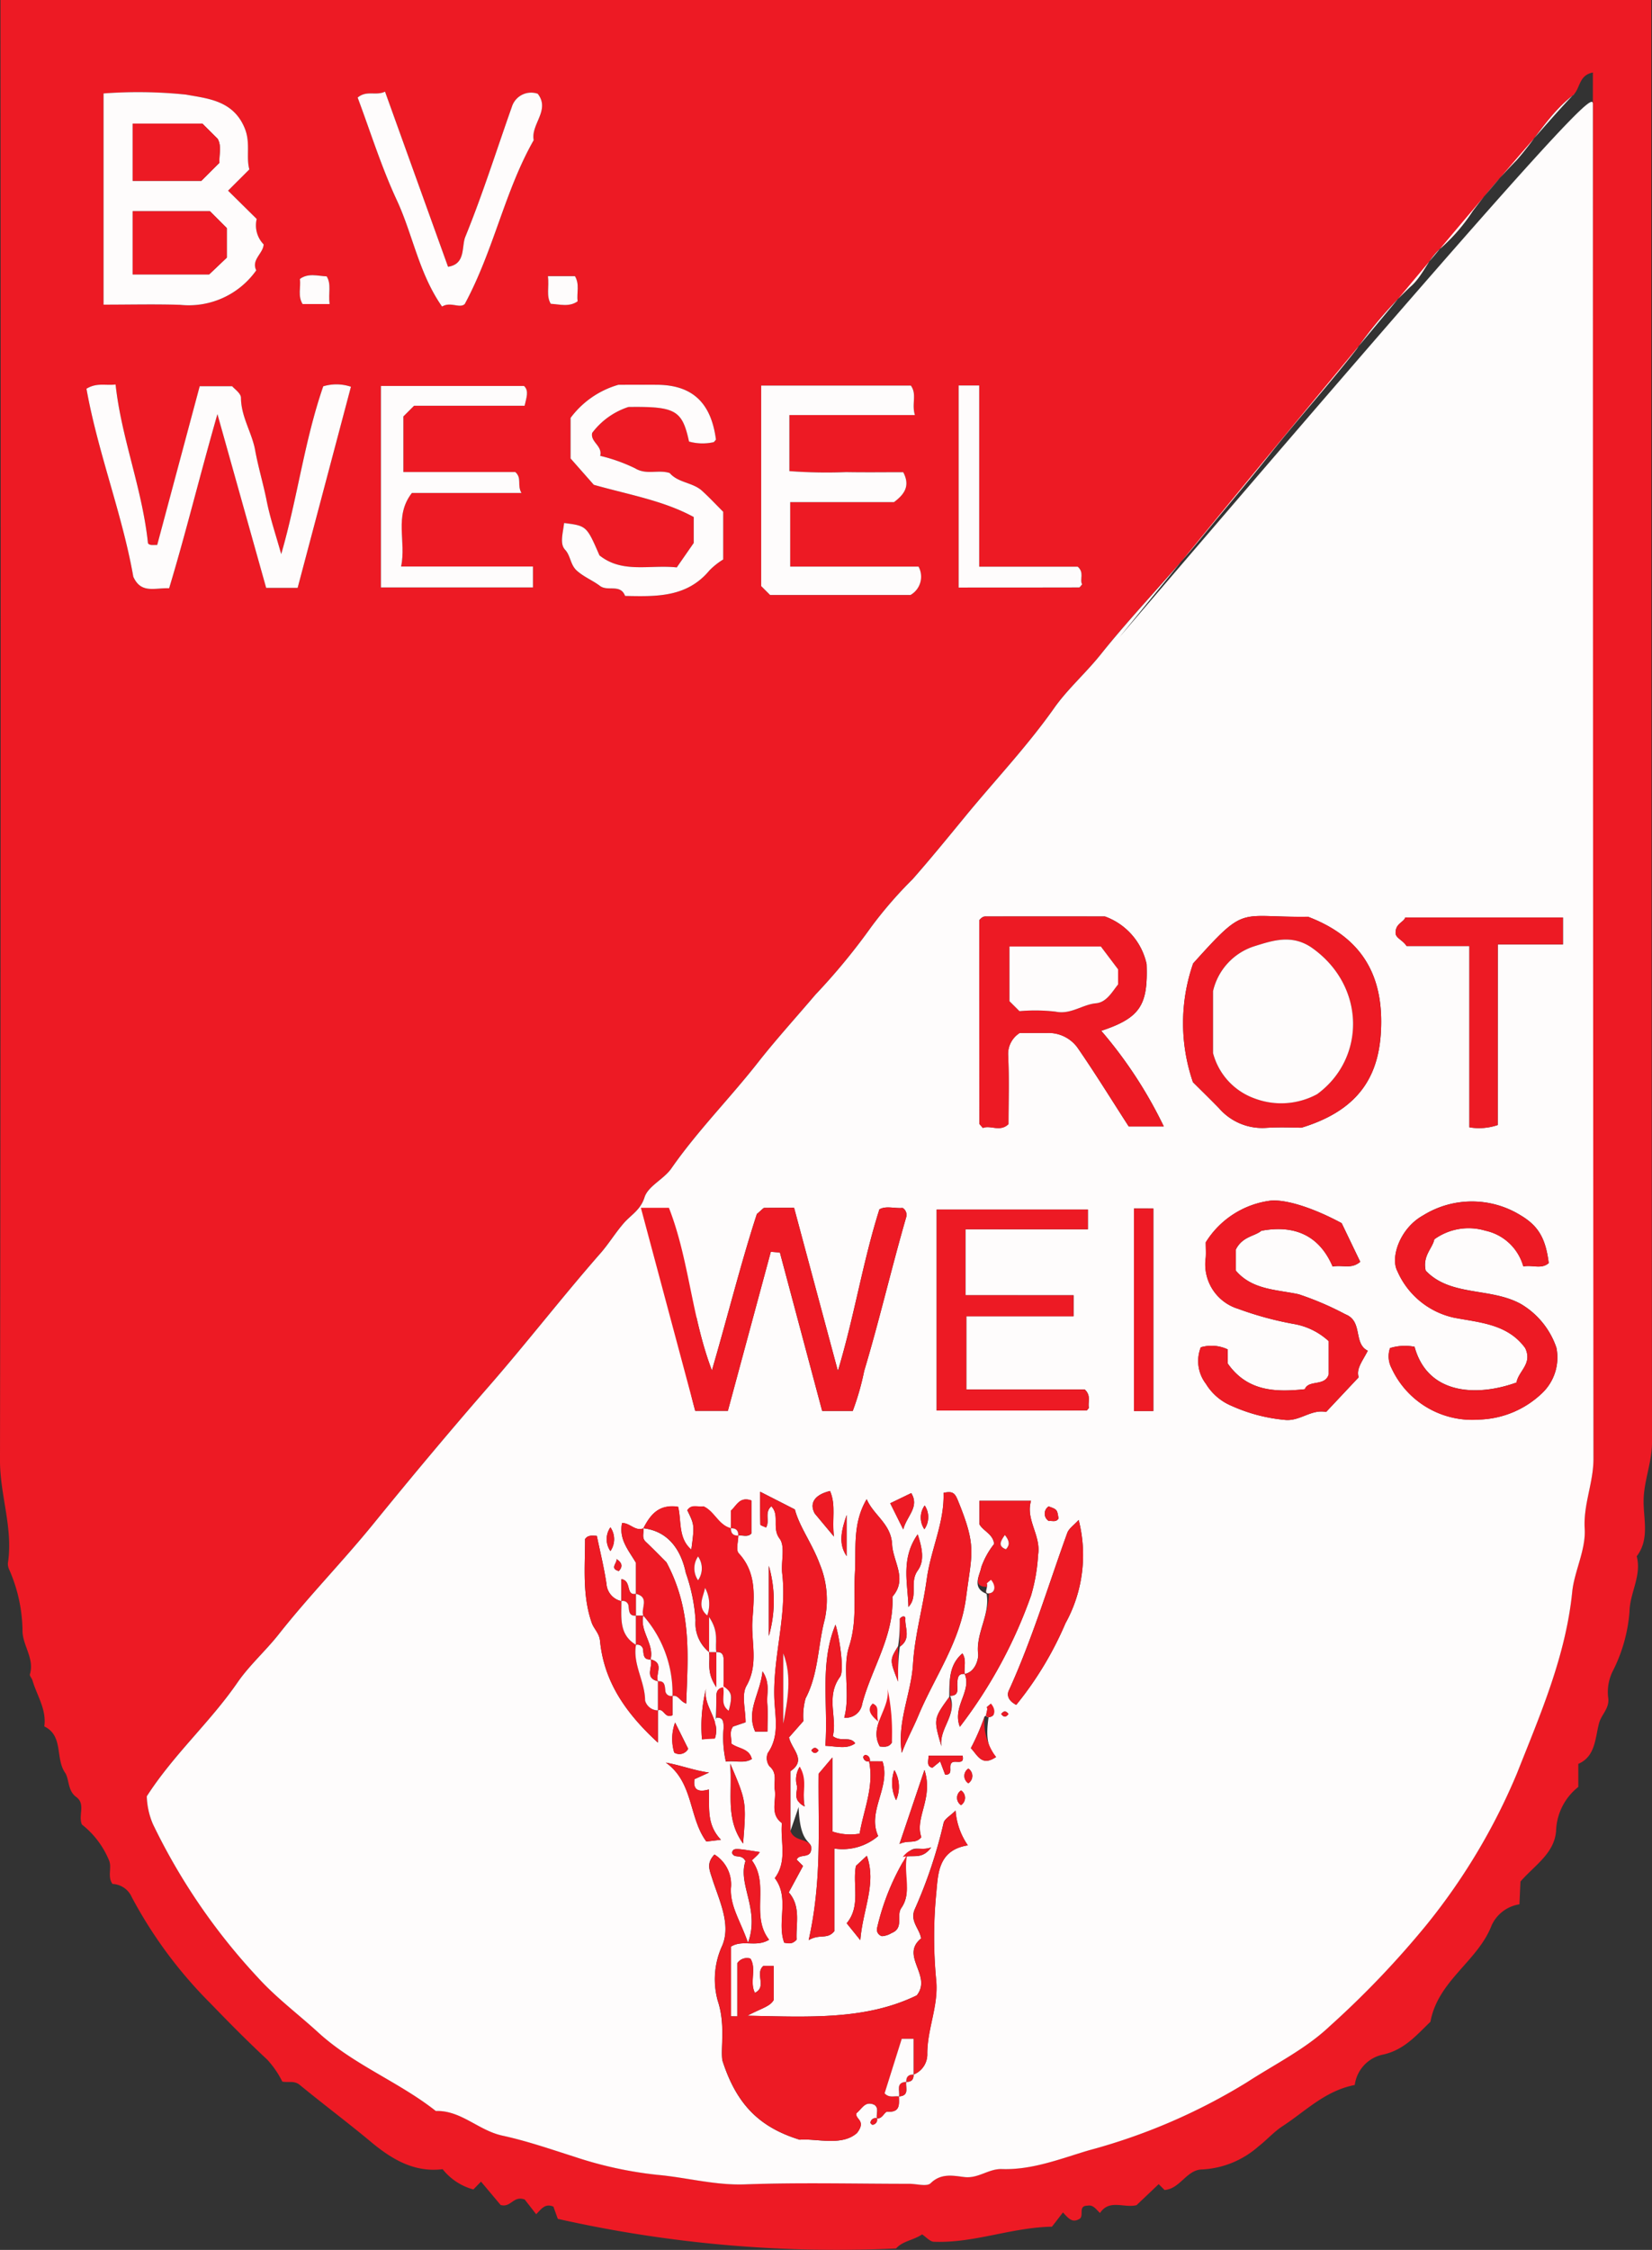 <svg id="Ebene_1" data-name="Ebene 1" xmlns="http://www.w3.org/2000/svg" viewBox="0 0 130 177"><rect x="0" y="0" width="130" height="177" fill="#333333" stroke="none"/><defs><style>.cls-1{fill:#ed1a24;}.cls-2{fill:#fefcfc;}</style></defs><title>Zeichenfläche 1</title><path class="cls-1" d="M129.948,0V2.618q0,55.419.052,110.838c0,1.619-.652,3.048-.661,4.631-.009,1.453.478,3.006-.541,4.346.4,1.526-.542,2.879-.567,4.345a12.4,12.4,0,0,1-1.286,4.626,3.694,3.694,0,0,0-.4,2.1c.157.86-.515,1.35-.705,2.037-.318,1.153-.268,2.635-1.639,3.223v1.815a4.585,4.585,0,0,0-1.741,3.3c-.052,1.875-1.637,2.8-2.811,4.143l-.081,1.791a2.888,2.888,0,0,0-2.185,1.649c-1.086,2.832-4.224,4.344-4.819,7.591-1.035.985-2.023,2.195-3.694,2.574a2.817,2.817,0,0,0-2.261,2.4c-2.344.456-3.883,2.071-5.677,3.236-.675.437-1.282,1.121-1.906,1.6a7.247,7.247,0,0,1-4.4,1.807c-1.253,0-1.74,1.527-2.985,1.617l-.462-.46-1.741,1.654c-1,.247-2.132-.5-2.876.617-.331-.314-.542-.666-.987-.577-.816,0-.178.876-.7,1.079-.534.276-.833-.124-1.228-.547l-.866,1.121c-3.189.056-6.147,1.312-9.294,1.186-.308-.012-.6-.368-.926-.58-.665.46-1.543.519-2.045,1.108a100.088,100.088,0,0,1-26.621-2.329l-.346-.964c-.645-.269-.928.157-1.355.6l-.9-1.155c-.9-.341-1.082.665-1.9.425l-1.542-1.836-.6.615a4.63,4.63,0,0,1-2.422-1.593c-2.216.273-3.978-.763-5.64-2.149-1.835-1.531-3.753-2.962-5.6-4.48-.445-.366-.9-.164-1.376-.263a7.311,7.311,0,0,0-1.189-1.732c-1.54-1.431-3.021-2.929-4.482-4.442a35.107,35.107,0,0,1-6.171-8.331,1.734,1.734,0,0,0-1.52-1.043c-.429-.6-.015-1.293-.282-1.879a6.957,6.957,0,0,0-2.128-2.8c-.3-.727.316-1.608-.44-2.159-.7-.509-.539-1.414-.882-1.914-.785-1.145-.108-2.9-1.634-3.642.19-1.335-.584-2.426-.932-3.625-.049-.167-.241-.35-.2-.478.378-1.266-.613-2.3-.583-3.49A12.249,12.249,0,0,0,.733,123.5a1.12,1.12,0,0,1-.113-.521c.429-2.736-.624-5.346-.62-8.07Q.083,58.916.037,2.924V0Zm-4.6,5.706c-1.165.218-.977,1.332-1.6,1.812-1.807,1.393-2.919,3.4-4.407,5.081a40.154,40.154,0,0,0-3.45,4,14.169,14.169,0,0,1-2.529,2.929c-1.024.87-1.386,2.185-2.4,3.045a31.6,31.6,0,0,0-4.2,4.875c-2.21,2.824-4.611,5.488-6.842,8.292-1.778,2.236-3.639,4.419-5.453,6.637-2.536,3.1-5.354,5.971-7.852,9.1-1.171,1.465-2.6,2.709-3.658,4.213-2.128,3.02-4.668,5.69-7,8.531-1.355,1.649-2.72,3.324-4.137,4.935a32.794,32.794,0,0,0-3.275,3.778,49.613,49.613,0,0,1-4.381,5.312c-1.507,1.775-3.1,3.53-4.529,5.345-2.214,2.82-4.754,5.372-6.807,8.322-.59.849-1.834,1.387-2.113,2.275-.314,1-1.072,1.387-1.627,2.026-.665.766-1.2,1.642-1.844,2.382-2.991,3.412-5.766,7-8.742,10.419-3.108,3.565-6.134,7.186-9.116,10.853-2.406,2.96-5.089,5.7-7.45,8.69-1.043,1.321-2.32,2.447-3.255,3.805-2.153,3.124-5.018,5.652-7.135,8.945a5.978,5.978,0,0,0,.489,2.2,48.6,48.6,0,0,0,8.244,12.048c1.439,1.591,3.185,2.891,4.762,4.334,2.794,2.554,6.336,3.872,9.247,6.174,1.993-.056,3.363,1.531,5.243,1.939s3.778,1.06,5.629,1.649a30.9,30.9,0,0,0,6.532,1.433c2.31.2,4.566.84,6.934.753,4.3-.158,8.617-.044,12.926-.044.574,0,1.387.24,1.678-.046.84-.824,1.805-.58,2.675-.484,1.091.12,1.891-.664,2.928-.63,2.4.08,4.623-.816,6.854-1.477a46.846,46.846,0,0,0,12.432-5.35c2.19-1.421,4.6-2.6,6.477-4.377a72.581,72.581,0,0,0,7.622-7.969,48.8,48.8,0,0,0,7.152-11.957c1.818-4.6,3.835-9.2,4.347-14.274.164-1.626,1.083-3.3.982-4.972-.115-1.912.693-3.608.69-5.494q-.09-53.263-.044-106.529ZM27.616,30.426a3.587,3.587,0,0,0-2.182-.029c-1.487,4.306-2.02,8.768-3.308,13.2-.415-1.493-.879-2.843-1.151-4.23-.26-1.324-.654-2.615-.9-3.948-.248-1.373-1.106-2.62-1.115-4.121,0-.357-.532-.711-.692-.909H15.717L12.372,42.878c-.3-.014-.6.065-.726-.14-.455-4.323-2.1-8.284-2.548-12.486-.791.1-1.469-.171-2.292.334.9,5.028,2.827,9.885,3.686,14.789.606,1.345,1.639.874,2.82.907,1.3-4.3,2.372-8.726,3.8-13.7l3.835,13.67h2.477Zm-7.451-9.158c-.409-.848.548-1.318.576-2.045a2.15,2.15,0,0,1-.546-2L17.946,15l1.675-1.67c-.273-1.022.11-2.081-.362-3.237-.9-2.2-2.929-2.337-4.623-2.648a36.447,36.447,0,0,0-6.488-.092V23.968c2.048,0,4.038-.049,6.024.013A6.5,6.5,0,0,0,20.165,21.268ZM62.118,32.653H72c-.276-.9.181-1.622-.319-2.319H59.9V46.109l.7.7H71.647a1.656,1.656,0,0,0,.631-2.231h-10.1V39.5h8.169c.881-.657,1.269-1.324.726-2.355-1.46,0-2.977.021-4.493-.006a39.528,39.528,0,0,1-4.466-.079ZM44.392,41.145c-.109.868-.349,1.645.073,2.107.456.5.4,1.181.938,1.658.567.5,1.241.758,1.811,1.191.6.459,1.611-.186,1.973.787,2.426.044,4.852.13,6.632-2a5.573,5.573,0,0,1,1.09-.868V40.263c-.576-.575-1.1-1.134-1.662-1.648-.737-.672-1.885-.625-2.547-1.4-.894-.3-1.826.182-2.74-.38a13.359,13.359,0,0,0-2.73-.973c.2-.8-.792-1.088-.633-1.807a5.839,5.839,0,0,1,2.859-2.041c3.694-.047,4.231.239,4.767,2.72a3.947,3.947,0,0,0,1.92.052c.076-.011.136-.127.2-.2-.382-2.9-1.856-4.289-4.6-4.318-1.24-.013-2.481,0-3.075,0A7.132,7.132,0,0,0,44.9,32.877v3.189l1.826,2.074c2.843.8,5.492,1.246,7.863,2.534v2.043l-1.334,1.921c-2.165-.226-4.29.49-6.084-.947C46.163,41.371,46.163,41.371,44.392,41.145ZM29.976,46.214H41.941V44.567H31.562c.429-1.988-.58-3.942.851-5.787h8.619c-.356-.632.062-1.152-.478-1.644H31.742V32.76l.841-.838h8.7c.142-.633.362-1.178-.043-1.556H29.976ZM28.144,7.676c1,2.659,1.861,5.444,3.078,8.065,1.263,2.72,1.742,5.782,3.566,8.381.669-.416,1.385.169,1.785-.2,2.3-4.261,3.136-8.874,5.426-12.893-.244-1.248,1.323-2.346.318-3.65A1.588,1.588,0,0,0,40.28,8.4c-1.208,3.414-2.3,6.876-3.663,10.226-.314.771.056,2.144-1.36,2.356-1.641-4.56-3.284-9.123-4.958-13.776C29.566,7.56,28.862,7.076,28.144,7.676Zm47.293,22.65v15.9c3.225,0,6.352,0,9.479-.008.065,0,.13-.128.24-.244-.218-.384.2-.907-.347-1.389H77.056V30.326Zm-49.5-6.406c-.112-.884.153-1.552-.228-2.179-.715-.03-1.447-.279-2.109.2.084.665-.181,1.333.211,1.977Zm17.181-2.2c.108.878-.151,1.545.223,2.176.715.04,1.446.274,2.112-.193-.082-.665.177-1.332-.209-1.983Z"/><path class="cls-2" d="M87.891,50.362c37.458-43.795,37.458-42.957,37.458-42.12q0,53.265.044,106.529c0,1.886-.805,3.582-.69,5.494.1,1.668-.818,3.346-.982,4.972-.512,5.075-2.529,9.672-4.347,14.274a48.8,48.8,0,0,1-7.152,11.957,72.581,72.581,0,0,1-7.622,7.969c-1.88,1.773-4.287,2.956-6.477,4.377a46.846,46.846,0,0,1-12.432,5.35c-2.231.661-4.456,1.557-6.854,1.477-1.037-.034-1.837.75-2.928.63-.87-.1-1.835-.34-2.675.484-.291.286-1.1.046-1.678.046-4.309,0-8.623-.114-12.926.044-2.368.087-4.624-.55-6.934-.753a30.9,30.9,0,0,1-6.532-1.433c-1.851-.589-3.735-1.239-5.629-1.649s-3.25-2-5.243-1.939c-2.911-2.3-6.453-3.62-9.247-6.174-1.577-1.443-3.323-2.743-4.762-4.334a48.6,48.6,0,0,1-8.244-12.048,5.978,5.978,0,0,1-.489-2.2c2.117-3.293,4.982-5.821,7.135-8.945.935-1.358,2.212-2.484,3.255-3.805,2.361-2.992,5.044-5.73,7.45-8.69,2.982-3.667,6.008-7.288,9.116-10.853,2.976-3.415,5.751-7.007,8.742-10.419.649-.74,1.179-1.616,1.844-2.382.555-.639,1.313-1.025,1.627-2.026.279-.888,1.523-1.426,2.113-2.275,2.053-2.95,4.593-5.5,6.807-8.322,1.425-1.815,3.022-3.57,4.529-5.345a49.613,49.613,0,0,0,4.381-5.312,32.794,32.794,0,0,1,3.275-3.778c1.417-1.611,2.782-3.286,4.137-4.935,2.332-2.841,4.872-5.511,7-8.531,1.06-1.5,2.487-2.748,3.658-4.213,2.5-3.128,5.316-6,7.852-9.1,1.814-2.218,3.675-4.4,5.453-6.637,2.231-2.8,4.632-5.468,6.842-8.292a31.6,31.6,0,0,1,4.2-4.875c1.015-.86,1.377-2.175,2.4-3.045a14.169,14.169,0,0,0,2.529-2.929,40.154,40.154,0,0,1,3.45-4c1.488-1.677,2.6-3.688,4.407-5.081.623-.48.435-1.594-35.858,42.844C51.871,100.393,53.3,105.72,54.708,110.991h2.569l3.379-12.512.714.055c1.119,4.19,2.221,8.318,3.327,12.464h2.408a20.686,20.686,0,0,0,.9-3.149c1.2-4,2.143-8.069,3.3-12.078a.641.641,0,0,0-.275-.742c-.636.057-1.308-.19-1.829.113-1.318,4.163-1.969,8.408-3.267,12.709-1.192-4.437-2.319-8.632-3.446-12.832-.826,0-1.588,0-2.351.008-.072,0-.142.112-.578.48-1.221,3.738-2.27,7.95-3.538,12.306-1.617-4.252-1.788-8.718-3.383-12.794C51.962,95.019,51.292,95.019,87.891,50.362ZM71.316,163.779q.6.021.574-.573a1.707,1.707,0,0,0,1.078-1.646c-.006-1.961.893-3.767.7-5.776a35.612,35.612,0,0,1,.006-6.856c.146-1.506.13-3.378,2.486-3.754a5.457,5.457,0,0,1-.966-2.736c-.429.428-.873.659-.942.973a37.122,37.122,0,0,1-2.27,6.793c-.407.934.384,1.524.5,2.292-1.682,1.372.893,2.928-.342,4.481-3.987,1.939-8.4,1.7-13.325,1.6,1.05-.57,1.786-.715,2.063-1.236v-2.677H60.06c-.678.612.315,1.648-.658,2.114-.443-.857.148-1.864-.352-2.694a.913.913,0,0,0-1.032.359v4.187l-.5-.006v-5.484c.947-.581,1.968.086,3-.54-1.479-1.891.058-4.333-1.355-6.243.2-.19.342-.318.475-.454a1.711,1.711,0,0,0,.145-.2c-2.047-.321-2.047-.321-2.188.041.163.532.747.046,1.065.673-.628,1.846,1.159,3.777.2,6.426-.6-1.729-1.4-2.842-1.349-4.276a2.77,2.77,0,0,0-1.291-2.671c-.645.683-.4,1.184-.188,1.858.549,1.725,1.515,3.625.8,5.308a6.325,6.325,0,0,0-.351,4.345c.624,1.884.211,3.7.362,4.685,1.1,3.433,2.882,5.252,6.084,6.241,1.3-.121,3.3.541,4.508-.529.776-1.013-.2-1.075-.036-1.566.431-.337.679-1.012,1.425-.642.365.283.109.7.181,1.053a.4.4,0,0,0-.51.339c-.01.045.125.179.169.169a.4.4,0,0,0,.343-.51c.447.067.576-.538.839-.521,1,.064.9-.58.886-1.2C71.6,164.876,71.229,164.213,71.316,163.779Zm-.643-34.269c-.665,1.084-.665,1.084,0,2.777a16.413,16.413,0,0,1,.137-2.743c.917-.621.376-1.5.436-2.2.019-.217-.237-.258-.436,0A12.651,12.651,0,0,1,70.673,129.51ZM74.7,133.5c-1.246,1.723-1.246,1.723-.617,3.887-.209-1.414,1.28-2.485.681-3.977.769,0,.54-.586.57-1,.028-.388.034-.761.58-.719.571,1.376-1,2.562-.381,4.157a37.411,37.411,0,0,0,5.6-10.321,13.936,13.936,0,0,0,.554-3.2c.25-1.541-1-2.76-.555-4.259h-4.06v1.845c.3.545,1.074.761,1.157,1.55a6.324,6.324,0,0,0-1.008,1.818c-.122.672-.789,1.629.414,2.105.3,1.638-.863,3.076-.663,4.746.036.3-.183,1.4-1.062,1.557-.068-.537.161-1.108-.177-1.618C74.678,130.977,74.709,132.19,74.7,133.5Zm2.773,1.544a17.494,17.494,0,0,1-1.074,2.484c.551.581.859,1.463,1.986.694-.839-.9-.839-1.989-.4-4.2-.119.1-.34.271-.327.293.156.252-.346.88.241.761C78.36,134.985,78.34,134.422,77.473,135.044Zm-8.363.4c-.2-.68.169-1.191-.436-1.413-.384.4-.336.76,1.166-1.194.251,1.579-1.506,2.943-.607,4.559.459.052.727.029.943-.289C70.085,135.721,70.306,134.265,69.11,135.44Zm2.282,10.47a18.832,18.832,0,0,0-2.376,5.785.532.532,0,0,0,.394.622,1.681,1.681,0,0,0,.75-.245c1-.4.344-1.365.768-1.974.878-1.263.125-2.73.112-4.01.831-.2,1.5.241,2.243-.758C72.432,145.659,71.851,145.072,71.392,145.91Zm-2.953-7.346a.4.4,0,0,0-.34-.507c-.045-.01-.179.124-.169.168a.38.38,0,0,0,.46.342c.411,1.981-.426,3.794-.744,5.684a4.363,4.363,0,0,1-2.142-.168v-5.828l-1.084,1.284c-.047,4.1.275,8.393-.784,13.09.881-.522,1.452-.013,2.02-.706v-6.5a4.307,4.307,0,0,0,3.449-.984c-.9-1.955,1.011-3.848.342-5.872C69.112,138.567,68.92,138.567,68.439,138.564ZM50.047,125.388c-.839.179-.311-1.035-1.15-1.157v1.73a1.488,1.488,0,0,1-1.17-1.343c-.191-1.3-.509-2.573-.76-3.787-.464-.048-.737-.031-.926.248,0,2.2-.229,4.408.52,6.574.175.506.6.816.658,1.449.312,3.164,1.976,5.626,4.552,7.991v-2.537c.478-.205.526.677,1.15.379V133.41c.465-.089.559.418,1.079.614.123-3.684.483-7.307-1.555-11.116-.3-.294-.951-.972-1.636-1.621-.342-.324-.114-.707-.187-1.056,2.088.242,3.007,1.877,3.345,3.512a13.812,13.812,0,0,1,.766,3.739,2.92,2.92,0,0,0,1.062,2.49c.127.731-.252,1.551.575,2.76v-2.76c.51-.037.576.294.575.685q0,1.09,0,2.18c-.5-.035-.577.283-.576.674,0,.539,0,1.078-.118,3.269.518-1.477-.985-2.548-.686-3.947a12.17,12.17,0,0,0-.325,4c.455-.023.709-.036,1.13-1.7.559-.044.552.343.578.731a8.523,8.523,0,0,0,.172,2.724c.763-.1,1.436.173,2.042-.2-.206-.859-1.087-.8-1.613-1.217.025-.448-.18-.92.135-1.34l.985-.334c0-1.009-.339-2.147.068-2.862.984-1.727.348-3.479.472-5.2.13-1.8.359-3.684-1.081-5.234-.237-.255-.033-.917-.033-1.39.344-.064.736.156,1.039-.172v-2.59c-.942-.34-1.173.42-1.614.792v1.4c-.983-.243-1.289-1.328-2.158-1.721-.427.083-.948-.214-1.278.3.568,1.162.568,1.162.316,3.1-1.053-.9-.765-2.281-1.04-3.369-1.559-.232-2.2.66-2.738,1.692-.633.255-1.068-.451-1.67-.418-.262,1.287.5,2.114,1.095,3.128Zm12.888,13.6a1.857,1.857,0,0,0-.213,1.532c.037.476-.379,1.09.6,1.595-.233-1.1.265-2.05-1.117,1.913v-4.69c1.306-.89.093-1.7-.114-2.658l1.132-1.285a5.115,5.115,0,0,1,.17-1.78c1.03-1.952.961-4.163,1.511-6.224a7.323,7.323,0,0,0-.394-4.345c-.587-1.6-1.608-2.944-1.958-4.3l-2.731-1.393c0,.913-.009,1.748.017,2.582,0,.07.244.132.444.233.324-.507-.154-1.182.418-1.669.683.707.022,1.713.65,2.541.466.613.1,1.818.207,2.747.388,3.294-.727,6.485-.622,9.767.046,1.442.447,2.978-.511,4.354a1.071,1.071,0,0,0,.126,1.04c.657.546.324,1.228.422,1.847.141.885-.408,1.917.561,2.626-.135,1.45.445,2.992-.561,4.33,1.191,1.55.141,3.459.743,5.082.343.047.622.147.973-.241-.068-1.215.364-2.611-.616-3.719l1.122-2.077-.494-.493c.186-.548,1.269.035,1.125-1.065C63.59,144.618,62.491,144.892,62.935,138.991ZM88.822,88.618h2.76a34.459,34.459,0,0,0-4.921-7.524c3.093-1.022,3.684-2.049,3.569-5.246A5.132,5.132,0,0,0,86.952,72.1q-4.725,0-9.449,0a.465.465,0,0,0-.244.094,1.383,1.383,0,0,0-.2.2q0,7.992.007,15.984c0,.072.106.143.275.358.592-.254,1.351.345,2.017-.306,0-1.809.058-3.618-.027-5.421a1.944,1.944,0,0,1,.91-1.748c.657,0,1.411,0,2.166,0a2.814,2.814,0,0,1,2.373,1.141C86.155,84.39,87.418,86.443,88.822,88.618Zm13.59.1c4.812-1.464,6.279-4.407,6.278-8.355,0-3.972-1.773-6.722-5.76-8.241-5.541.077-4.815-1.027-9.038,3.672a14.291,14.291,0,0,0-.016,9.342c.573.571,1.322,1.3,2.054,2.051A4.5,4.5,0,0,0,99.6,88.731C100.747,88.655,101.9,88.716,102.412,88.716Zm-5.8,17.44a2.991,2.991,0,0,0-2.116-.167,2.937,2.937,0,0,0,.4,2.869A4.3,4.3,0,0,0,96.92,110.6a13.084,13.084,0,0,0,4.158,1.1c1.219.146,2.072-.856,3.279-.621l2.562-2.727c-.218-.673.3-1.266.716-2.09-1.162-.567-.351-2.313-1.762-2.867a23.71,23.71,0,0,0-3.669-1.573c-1.7-.373-3.658-.332-4.953-1.863V98.3c.527-1.041,1.49-1.034,2.011-1.474,2.683-.5,4.586.423,5.609,2.815.776-.152,1.473.231,2.171-.374l-1.462-3.041c-2.172-1.172-4.34-1.885-5.595-1.77a7.058,7.058,0,0,0-5.1,3.281c0,.44.027.824,0,1.2a3.659,3.659,0,0,0,2.552,4.03,26.049,26.049,0,0,0,4.381,1.191,5.4,5.4,0,0,1,2.742,1.35v2.623c-.305.967-1.573.389-1.879,1.159-2.322.249-4.532.167-6.067-2.023Zm12.772-.1a2,2,0,0,0,.119,1.568,7,7,0,0,0,6.911,4.05,7.467,7.467,0,0,0,4.9-2.041,3.866,3.866,0,0,0,1.164-3.612,6.365,6.365,0,0,0-2.773-3.427c-2.394-1.341-5.556-.573-7.513-2.638-.26-1.178.542-1.75.678-2.461a4.6,4.6,0,0,1,4.018-.682,3.962,3.962,0,0,1,2.987,2.815c.724-.142,1.422.243,2-.263-.247-1.993-.849-2.956-2.243-3.777a7.276,7.276,0,0,0-7.645.026c-1.825,1.009-2.6,3.328-2.017,4.394a6.337,6.337,0,0,0,4.457,3.652c2,.385,4.212.486,5.593,2.385a1.682,1.682,0,0,1,.16.5c.139.9-.7,1.429-.842,2.213-2.941,1.07-6.959,1.074-8.022-2.811A3.982,3.982,0,0,0,109.38,106.055Zm-24.9-4.16h-8.5v-5.19H85.61V95.154h-11.9v15.809c3.992,0,7.892,0,11.791-.009.063,0,.125-.13.188-.2-.1-.443.2-.952-.326-1.443h-9.32v-5.764h8.436Zm33.383-27.6h5.131V72.184H110.58c-.117.373-.758.461-.759,1.192-.015.421.561.566.867,1.051h4.941V88.686a4.544,4.544,0,0,0,2.231-.18ZM70.966,137.9c.363-1,.886-1.93,1.292-2.907,1.287-3.091,3.315-5.823,3.767-9.338s.859-3.945-.648-7.62c-.233-.568-.4-.749-1.127-.592.086,2.316-1.006,4.449-1.323,6.8-.3,2.22-.946,4.4-1.083,6.689C71.705,133.247,70.576,135.448,70.966,137.9Zm-4.531-2.774a1.284,1.284,0,0,0,1.414-1.078c.744-2.826,2.53-5.361,2.377-8.436,1.217-1.389.047-2.739-.023-4.116-.081-1.626-1.463-2.29-2-3.558-1.135,1.922-.816,3.886-.926,5.8s.178,3.817-.457,5.787C66.261,131.255,66.935,133.273,66.435,135.129Zm22.8-40.053v15.931h1.524V95.076Zm-9.264,39.048a26.86,26.86,0,0,0,3.872-6.416,11.092,11.092,0,0,0,1.039-8.128c-.352.392-.767.66-.9,1.03-1.5,4.145-2.763,8.375-4.6,12.4C79.247,133.3,79.267,133.758,79.971,134.124ZM56.732,144.735c-1.175-1.233-.881-2.554-.954-3.957-.867.251-1.255,0-1.126-.81l1.144-.521c-1.138-.148-2.192-.566-3.4-.782,2.2,1.563,1.794,4.34,3.189,6.208Zm8.805-8.153c.368-1.446-.584-3.1.571-4.671.361-.491-.079-3.243-.362-4.1-1.275,3.1-.551,6.328-.8,9.53.949.047,1.677.284,2.353-.192C66.881,136.547,66.2,137.079,65.537,136.582ZM67.7,152.634c.192-2.451,1.294-4.426.514-6.643l-.861.8c-.278,1.5.4,3.158-.725,4.511Zm5.045-13.387c-.746,2.213-1.311,3.887-1.963,5.817.725-.341,1.252.036,1.718-.533C71.961,142.973,73.477,141.491,72.749,139.247Zm-14.271,5.79c.262-3.31.262-3.31-1.014-6.3C57.652,141.129,57.057,143.06,58.478,145.037Zm7.153-24.152c-.182-1.318.178-2.456-.312-3.587-1.252.3-1.635.991-1.2,1.774Zm-5.237,15.338c0-.777.047-1.511-.013-2.235-.062-.741.258-1.556-.374-2.5-.183,1.766-1.319,3.111-.577,4.74Zm11.092-9.8c.811-.856.047-1.927.741-2.88.553-.759.337-1.782-.009-2.837C70.862,122.633,71.444,124.558,71.486,126.423ZM60.5,128.71a9.956,9.956,0,0,0,0-5.529Zm9.556-10.448,1.024,2.058c.276-1.062,1.3-1.766.63-2.858Zm4.322,21.354c.737.014.171-.726.563-.972.263-.165.981.235.809-.523H73.076c-.022.451-.179.829.294.951l.614-.5Zm-7.751-20.434c-.36,1.092-.711,2.2,0,3.238Zm-12.47,18.4-1.029-2.07a3.756,3.756,0,0,0-.068,2.364A.779.779,0,0,0,54.152,137.582ZM82.52,118.51a.679.679,0,0,0,.016,1.151c.263-.042.576.12.761-.2C83.189,118.751,83.189,118.751,82.52,118.51ZM70.379,139.249a3.059,3.059,0,0,0,.137,2.371A2.593,2.593,0,0,0,70.379,139.249Zm2.387-20.815a1.632,1.632,0,0,0-.024,1.872A1.652,1.652,0,0,0,72.766,118.434Zm-24.73,1.72a1.631,1.631,0,0,0,0,1.871A1.651,1.651,0,0,0,48.036,120.154Zm27.591,21.857a.692.692,0,0,0,0-1.158A.691.691,0,0,0,75.627,142.011Zm.575-2.877a.691.691,0,0,0,0,1.158A.691.691,0,0,0,76.2,139.134Zm-27.7-16.486c.118.279-.575.742.193.947C49.006,123.266,48.986,122.949,48.506,122.648Zm15.907,15.059c-.187-.267-.379-.267-.565,0C64.034,137.975,64.226,137.975,64.413,137.707Zm14.378-2.865c.189.267.38.267.569,0C79.171,134.575,78.98,134.575,78.791,134.842Z"/><path class="cls-2" d="M27.616,30.426,23.422,46.248H20.945L17.11,32.578c-1.426,4.978-2.5,9.4-3.8,13.7-1.181-.033-2.214.438-2.82-.907-.859-4.9-2.786-9.761-3.686-14.789.823-.5,1.5-.235,2.292-.334.449,4.2,2.093,8.163,2.548,12.486.123.2.427.126.726.14l3.345-12.489h2.555c.16.2.69.552.692.909.009,1.5.867,2.748,1.115,4.121.242,1.333.636,2.624.9,3.948.272,1.387.736,2.737,1.151,4.23,1.288-4.432,1.821-8.894,3.308-13.2A3.587,3.587,0,0,1,27.616,30.426Z"/><path class="cls-2" d="M20.165,21.268a6.5,6.5,0,0,1-5.993,2.713c-1.986-.062-3.976-.013-6.024-.013V7.351a36.447,36.447,0,0,1,6.488.092c1.694.311,3.725.45,4.623,2.648.472,1.156.089,2.215.362,3.237L17.946,15,20.2,17.226a2.15,2.15,0,0,0,.546,2C20.713,19.95,19.756,20.42,20.165,21.268ZM16.522,16.62H10.443v4.971h6.011l1.395-1.325V17.947Zm-6.079-2.393h5.4l1.424-1.42c-.042-.637.191-1.3-.138-1.884l-1.2-1.194H10.443Z"/><path class="cls-2" d="M62.118,32.653v4.409a39.528,39.528,0,0,0,4.466.079c1.516.027,3.033.006,4.493.006.543,1.031.155,1.7-.726,2.355H62.182v5.074h10.1a1.656,1.656,0,0,1-.631,2.231H60.6l-.7-.7V30.334H71.678c.5.7.043,1.414.319,2.319Z"/><path class="cls-2" d="M44.392,41.145c1.771.226,1.771.226,2.781,2.546,1.794,1.437,3.919.721,6.084.947l1.334-1.921V40.674c-2.371-1.288-5.02-1.734-7.863-2.534L44.9,36.066V32.877a7.132,7.132,0,0,1,3.766-2.606c.594,0,1.835-.011,3.075,0,2.748.029,4.222,1.417,4.6,4.318-.068.068-.128.184-.2.2a3.947,3.947,0,0,1-1.92-.052c-.536-2.481-1.073-2.767-4.767-2.72A5.826,5.826,0,0,0,46.6,34.056c-.16.718.828,1.008.632,1.806a13.359,13.359,0,0,1,2.73.973c.914.562,1.846.082,2.74.38.662.775,1.81.728,2.547,1.4.564.514,1.086,1.073,1.662,1.648v3.752a5.573,5.573,0,0,0-1.09.868c-1.78,2.135-4.206,2.049-6.632,2-.362-.973-1.37-.328-1.973-.787-.57-.433-1.244-.69-1.811-1.191-.54-.477-.482-1.158-.938-1.658C44.043,42.79,44.283,42.013,44.392,41.145Z"/><path class="cls-2" d="M29.976,46.214V30.366H41.239c.405.378.185.923.043,1.556h-8.7l-.841.838v4.376h8.812c.54.492.122,1.012.478,1.644H32.413c-1.431,1.845-.422,3.8-.851,5.787H41.941v1.647Z"/><path class="cls-2" d="M28.144,7.676c.718-.6,1.422-.116,2.155-.466,1.674,4.653,3.317,9.216,4.958,13.776,1.416-.212,1.046-1.585,1.36-2.356,1.366-3.35,2.455-6.812,3.663-10.226a1.588,1.588,0,0,1,2.037-1.028c1.005,1.3-.562,2.4-.318,3.65-2.29,4.019-3.128,8.632-5.426,12.893-.4.372-1.116-.213-1.785.2-1.824-2.6-2.3-5.661-3.566-8.381C30.005,13.12,29.142,10.335,28.144,7.676Z"/><path class="cls-2" d="M75.437,30.326h1.619V44.582h7.753c.548.482.129,1.005.347,1.389-.11.116-.175.243-.24.244-3.127.009-6.254.008-9.479.008Z"/><path class="cls-2" d="M25.937,23.92H23.811c-.392-.644-.127-1.312-.211-1.977.662-.481,1.394-.232,2.109-.2C26.09,22.368,25.825,23.036,25.937,23.92Z"/><path class="cls-2" d="M43.118,21.724h2.126c.386.651.127,1.318.209,1.983-.666.467-1.4.233-2.112.193C42.967,23.269,43.226,22.6,43.118,21.724Z"/><path class="cls-1" d="M70.741,164.925c.011.618.119,1.262-.886,1.2-.263-.017-.392.588-.839.521-.074-.353.182-.768-.183-1.051-.746-.37-.994.305-1.425.642-.163.491.812.553.036,1.566-1.2,1.07-3.211.408-4.508.529-3.2-.989-4.984-2.808-6.084-6.241-.151-.985.262-2.8-.362-4.685a6.325,6.325,0,0,1,.351-4.345c.713-1.683-.253-3.583-.8-5.308-.215-.674-.457-1.175.188-1.858a2.77,2.77,0,0,1,1.291,2.671c-.05,1.434.744,2.547,1.349,4.276.958-2.649-.829-4.58-.2-6.426-.318-.627-.9-.141-1.065-.673.141-.362.141-.362,2.188-.041a1.711,1.711,0,0,1-.145.2c-.133.136-.274.264-.475.454,1.413,1.91-.124,4.352,1.355,6.243-1.036.626-2.057-.041-3,.54v5.484l.5.006v-4.187a.913.913,0,0,1,1.032-.359c.5.83-.091,1.837.352,2.694.973-.466-.02-1.5.658-2.114h.816v2.677c-.277.521-1.013.666-2.063,1.236,4.927.1,9.338.341,13.325-1.6,1.235-1.553-1.34-3.109.342-4.481-.116-.768-.907-1.358-.5-2.292a37.122,37.122,0,0,0,2.27-6.793c.069-.314.513-.545.942-.973a5.457,5.457,0,0,0,.966,2.736c-2.356.376-2.34,2.248-2.486,3.754a35.612,35.612,0,0,0-.006,6.856c.2,2.009-.7,3.815-.7,5.776a1.707,1.707,0,0,1-1.078,1.646V160.4h-.931l-1.348,4.287C69.978,165.077,70.385,164.864,70.741,164.925Z"/><path class="cls-1" d="M50.432,95.019H52.64c1.595,4.076,1.766,8.542,3.383,12.794,1.268-4.356,2.317-8.568,3.538-12.306.436-.368.506-.479.578-.48.763-.012,1.525-.008,2.351-.008,1.127,4.2,2.254,8.395,3.446,12.832,1.3-4.3,1.949-8.546,3.267-12.709.521-.3,1.193-.056,1.829-.113a.641.641,0,0,1,.275.742c-1.161,4.009-2.1,8.078-3.3,12.078a20.686,20.686,0,0,1-.9,3.149H64.7c-1.106-4.146-2.208-8.274-3.327-12.464l-.714-.055-3.379,12.512H54.708Q52.592,103.084,50.432,95.019Z"/><path class="cls-1" d="M88.822,88.618c-1.4-2.175-2.667-4.228-4.037-6.208a2.814,2.814,0,0,0-2.373-1.141c-.755-.006-1.509,0-2.166,0a1.944,1.944,0,0,0-.91,1.748c.085,1.8.027,3.612.027,5.421-.666.651-1.425.052-2.017.306-.169-.215-.275-.286-.275-.358q-.012-7.992-.007-15.984a1.383,1.383,0,0,1,.2-.2A.465.465,0,0,1,77.5,72.1q4.725-.007,9.449,0a5.135,5.135,0,0,1,3.278,3.749c.115,3.2-.476,4.224-3.569,5.246a34.459,34.459,0,0,1,4.921,7.524Zm-8.6-9.07a14.02,14.02,0,0,1,2.833.038c1.206.253,2.1-.556,3.2-.658.839-.078,1.284-.946,1.727-1.48V76.26l-1.359-1.8H79.439v4.306Z"/><path class="cls-1" d="M102.412,88.716c-.512,0-1.665-.061-2.809.015a4.5,4.5,0,0,1-3.673-1.546c-.732-.749-1.481-1.48-2.054-2.051a14.291,14.291,0,0,1,.016-9.342c4.223-4.7,3.5-3.595,9.038-3.672,3.987,1.519,5.76,4.269,5.76,8.241C108.691,84.309,107.224,87.252,102.412,88.716Zm.8-14.167c-1.586-1.082-3.111-.54-4.508-.108a4.849,4.849,0,0,0-3.25,3.527v4.88A5.181,5.181,0,0,0,98.7,86.4a5.932,5.932,0,0,0,4.95-.326C107.49,83.273,107.487,77.541,103.216,74.549Z"/><path class="cls-1" d="M96.608,106.156v1.11c1.535,2.19,3.745,2.272,6.067,2.023.306-.77,1.574-.192,1.879-1.159v-2.623a5.4,5.4,0,0,0-2.742-1.35,26.049,26.049,0,0,1-4.381-1.191,3.659,3.659,0,0,1-2.552-4.03c.031-.379,0-.763,0-1.2a7.058,7.058,0,0,1,5.1-3.281c1.255-.115,3.423.6,5.595,1.77l1.462,3.041c-.7.6-1.395.222-2.171.374-1.023-2.392-2.926-3.31-5.609-2.815-.521.44-1.484.433-2.011,1.474,0,.379,0,1.019,0,1.66,1.3,1.531,3.256,1.49,4.954,1.863a23.71,23.71,0,0,1,3.669,1.573c1.411.554.6,2.3,1.762,2.867-.412.824-.934,1.417-.716,2.09l-2.562,2.727c-1.207-.235-2.06.767-3.279.621a13.084,13.084,0,0,1-4.158-1.1,4.3,4.3,0,0,1-2.024-1.737,2.937,2.937,0,0,1-.4-2.869A2.991,2.991,0,0,1,96.608,106.156Z"/><path class="cls-1" d="M109.38,106.055a3.969,3.969,0,0,1,1.932-.1c1.063,3.884,5.081,3.88,8.022,2.81.137-.784.981-1.309.842-2.213a1.682,1.682,0,0,0-.16-.5c-1.381-1.9-3.6-2-5.593-2.385a6.337,6.337,0,0,1-4.457-3.652c-.584-1.066.192-3.385,2.017-4.394a7.276,7.276,0,0,1,7.645-.026c1.394.821,2,1.784,2.243,3.777-.577.506-1.275.121-2,.263a3.962,3.962,0,0,0-2.987-2.815,4.6,4.6,0,0,0-4.018.682c-.136.711-.938,1.283-.678,2.461,1.957,2.065,5.119,1.3,7.513,2.638a6.365,6.365,0,0,1,2.773,3.427,3.866,3.866,0,0,1-1.164,3.612,7.467,7.467,0,0,1-4.9,2.041,7,7,0,0,1-6.911-4.05A2,2,0,0,1,109.38,106.055Z"/><path class="cls-1" d="M84.477,101.9v1.652H76.041v5.764h9.32c.529.491.225,1,.326,1.443-.063.07-.125.2-.188.2-3.9.01-7.8.009-11.791.009V95.154h11.9v1.551H75.973v5.19Z"/><path class="cls-1" d="M62.2,144.031c.288.861,1.387.587,1.62,1.211.144,1.1-.939.517-1.126,1.065l.495.493-1.122,2.077c.98,1.108.548,2.5.616,3.719-.351.388-.63.288-.973.241-.6-1.623.448-3.532-.743-5.082,1.006-1.338.426-2.88.561-4.33-.969-.709-.42-1.741-.561-2.626-.1-.619.235-1.3-.422-1.847a1.071,1.071,0,0,1-.126-1.04c.958-1.376.557-2.912.511-4.354-.1-3.282,1.01-6.473.622-9.767-.11-.929.259-2.134-.207-2.747-.628-.828.033-1.834-.65-2.541-.572.487-.094,1.162-.418,1.669-.2-.1-.442-.163-.444-.233-.026-.834-.017-1.669-.017-2.582l2.731,1.393c.35,1.355,1.371,2.7,1.958,4.3a7.323,7.323,0,0,1,.394,4.345c-.55,2.061-.481,4.272-1.511,6.224a5.115,5.115,0,0,0-.17,1.78l-1.132,1.285c.207.963,1.42,1.768.114,2.658Zm-.565-8.431c.34-1.845.707-3.7,0-5.529Z"/><path class="cls-1" d="M58.1,120.8c0,.473-.2,1.135.033,1.39,1.44,1.55,1.211,3.432,1.081,5.234-.124,1.721.512,3.473-.472,5.2-.407.715-.068,1.853-.068,2.862l-.986.334c-.314.42-.109.892-.134,1.341.526.415,1.407.357,1.613,1.216-.606.376-1.279.1-2.042.2a8.523,8.523,0,0,1-.172-2.724c-.026-.388-.019-.775-.578-.731,0-.54,0-1.079,0-1.618,0-.391.078-.709.551-.767.157.646-.289,1.314.421,1.839a6,6,0,0,0,.172-.792.868.868,0,0,0-.593-1.047c.025-.634.024-1.36.025-2.087,0-.391-.065-.722-.575-.685-.127-.731.253-1.551-.575-2.76v2.76a2.92,2.92,0,0,1-1.062-2.49,13.812,13.812,0,0,0-.766-3.739c-.338-1.635-1.257-3.27-3.345-3.512.542-1.032,1.179-1.924,2.738-1.692.275,1.088-.013,2.468,1.04,3.369.252-1.935.252-1.935-.317-3.1.331-.514.852-.217,1.279-.3.869.393,1.175,1.478,2.158,1.721Q57.5,120.827,58.1,120.8Zm-2.614,4.115c-.12.709-.661,1.464.173,2.169A2.637,2.637,0,0,0,55.481,124.919Zm-.549-.6a1.63,1.63,0,0,0,0-1.87A1.649,1.649,0,0,0,54.932,124.319Z"/><path class="cls-1" d="M117.86,74.29V88.506a4.544,4.544,0,0,1-2.231.18V74.427h-4.941c-.306-.485-.882-.63-.867-1.051,0-.731.642-.819.759-1.192h12.411V74.29Z"/><path class="cls-1" d="M77.81,124.836c-1.374.076-.707-.881-.585-1.553a6.324,6.324,0,0,1,1.008-1.818c-.083-.789-.854-1.005-1.157-1.55V118.07h4.06c-.445,1.5.805,2.718.555,4.259a13.936,13.936,0,0,1-.554,3.2,37.411,37.411,0,0,1-5.6,10.321c-.623-1.6.952-2.781.381-4.157.879-.161,1.1-1.254,1.062-1.557-.2-1.67.963-3.108.834-5.3.053-.447-.168-.281-.155-.259.156.253-.346.88.241.761C78.36,125.245,78.34,124.681,77.81,124.836Zm1.266-4.076c-.372.521-.539.885.084,1.122C79.472,121.547,79.452,121.23,79.076,120.76Z"/><path class="cls-1" d="M70.966,137.9c-.39-2.455.739-4.656.878-6.968.137-2.292.785-4.469,1.083-6.689.317-2.351,1.409-4.484,1.323-6.8.731-.157.894.024,1.127.592,1.507,3.675,1.1,4.108.648,7.62s-2.48,6.247-3.767,9.338C71.852,135.973,71.329,136.9,70.966,137.9Z"/><path class="cls-1" d="M66.436,135.129c.5-1.856-.175-3.874.381-5.6.635-1.97.347-3.864.457-5.787s-.209-3.882.926-5.8c.54,1.268,1.922,1.932,2,3.558.07,1.377,1.24,2.727.023,4.116.153,3.075-1.633,5.61-2.377,8.436A1.284,1.284,0,0,1,66.436,135.129Z"/><path class="cls-1" d="M51.771,134.556v2.537c-2.576-2.365-4.24-4.827-4.552-7.991-.062-.633-.483-.943-.658-1.449-.749-2.166-.517-4.379-.52-6.574.189-.279.462-.3.926-.248.251,1.214.569,2.491.76,3.787a1.488,1.488,0,0,0,1.17,1.343c.019,1.267-.225,2.621,1.15,3.438-.268,1.537.711,2.879.718,4.389A1.058,1.058,0,0,0,51.771,134.556Z"/><path class="cls-1" d="M50.622,120.231c.073.349-.155.732.187,1.056.685.649,1.341,1.327,1.636,1.621,2.038,3.809,1.678,7.432,1.555,11.116-.52-.2-.614-.7-1.079-.614a9.233,9.233,0,0,0-2.3-6.3c-.219-.564.533-1.45-.575-1.719v-2.447c-.592-1.014-1.357-1.841-1.095-3.128C49.554,119.78,49.989,120.486,50.622,120.231Z"/><path class="cls-1" d="M89.235,95.076h1.524v15.931H89.235Z"/><path class="cls-1" d="M68.39,138.567h1.057c.669,2.024-1.237,3.917-.342,5.872a4.307,4.307,0,0,1-3.449.984v6.5c-.568.693-1.139.184-2.02.706,1.059-4.7.737-8.994.784-13.09l1.084-1.284v5.828a4.363,4.363,0,0,0,2.142.168C67.964,142.361,68.8,140.548,68.39,138.567Z"/><path class="cls-1" d="M79.971,134.124c-.7-.366-.724-.822-.589-1.118,1.837-4.021,3.1-8.251,4.6-12.4.133-.37.548-.638.9-1.03a11.092,11.092,0,0,1-1.039,8.128A26.86,26.86,0,0,1,79.971,134.124Z"/><path class="cls-1" d="M56.732,144.735l-1.146.138c-1.395-1.868-.994-4.645-3.189-6.208,1.207.216,2.261.634,3.4.782l-1.144.521c-.129.807.259,1.061,1.126.81C55.851,142.181,55.557,143.5,56.732,144.735Z"/><path class="cls-1" d="M65.537,136.582c.66.5,1.344-.035,1.765.569-.676.476-1.4.239-2.353.192.246-3.2-.478-6.433.8-9.53.283.855.723,3.607.362,4.1C64.953,133.484,65.905,135.136,65.537,136.582Z"/><path class="cls-1" d="M71.392,145.91c-.339,1.458.414,2.925-.464,4.188-.424.609.233,1.578-.768,1.974a1.681,1.681,0,0,1-.749.245.531.531,0,0,1-.395-.622A18.832,18.832,0,0,1,71.392,145.91Z"/><path class="cls-1" d="M67.7,152.634l-1.072-1.328c1.127-1.353.447-3.015.725-4.511l.861-.8C69,148.208,67.9,150.183,67.7,152.634Z"/><path class="cls-1" d="M72.749,139.247c.728,2.244-.788,3.726-.245,5.284-.466.569-.993.192-1.718.533C71.438,143.134,72,141.46,72.749,139.247Z"/><path class="cls-1" d="M58.478,145.037c-1.421-1.977-.826-3.908-1.014-6.3C58.74,141.727,58.74,141.727,58.478,145.037Z"/><path class="cls-1" d="M65.631,120.885l-1.512-1.813c-.435-.783-.052-1.479,1.2-1.774C65.809,118.429,65.449,119.567,65.631,120.885Z"/><path class="cls-1" d="M60.394,136.223H59.43c-.742-1.629.394-2.974.577-4.74.632.949.312,1.764.374,2.5C60.441,134.712,60.394,135.446,60.394,136.223Z"/><path class="cls-1" d="M71.486,126.423c-.042-1.865-.624-3.79.732-5.717.346,1.055.562,2.078.009,2.837C71.533,124.5,72.3,125.567,71.486,126.423Z"/><path class="cls-1" d="M57.52,120.231v-1.4c.441-.372.672-1.132,1.614-.792v2.59c-.3.328-.7.108-1.039.172Q58.116,120.208,57.52,120.231Z"/><path class="cls-1" d="M69.84,132.833a16.6,16.6,0,0,1,.336,4.27c-.216.318-.484.341-.943.289C68.334,135.776,70.091,134.412,69.84,132.833Z"/><path class="cls-1" d="M77.473,135.044a4.619,4.619,0,0,0,.912,3.178c-1.127.769-1.435-.113-1.986-.694A17.494,17.494,0,0,0,77.473,135.044Z"/><path class="cls-1" d="M56.251,136.78l-1.011.052a12.17,12.17,0,0,1,.325-4C55.266,134.232,56.769,135.3,56.251,136.78Z"/><path class="cls-1" d="M60.5,128.71v-5.529A9.956,9.956,0,0,1,60.5,128.71Z"/><path class="cls-1" d="M74.7,133.5c.663,1.4-.826,2.473-.617,3.887C73.454,135.223,73.454,135.223,74.7,133.5Z"/><path class="cls-1" d="M70.051,118.262l1.654-.8c.67,1.092-.354,1.8-.63,2.858Z"/><path class="cls-1" d="M74.373,139.616l-.389-1.044-.614.5c-.473-.122-.316-.5-.294-.951h2.669c.172.758-.546.358-.809.523C74.544,138.89,75.11,139.63,74.373,139.616Z"/><path class="cls-1" d="M74.764,133.41c-.055-1.22-.086-2.433.973-3.337.338.51.109,1.081.177,1.618-.546-.042-.552.331-.58.719C75.3,132.824,75.533,133.406,74.764,133.41Z"/><path class="cls-1" d="M52.921,133.41v1.525c-.624.3-.672-.584-1.15-.379v-2.292c.54-.041.54.327.586.711A.447.447,0,0,0,52.921,133.41Z"/><path class="cls-1" d="M66.622,119.182v3.238C65.911,121.378,66.262,120.274,66.622,119.182Z"/><path class="cls-1" d="M48.9,125.961v-1.73c.839.122.311,1.336,1.15,1.157v1.719c-.54.041-.54-.327-.586-.711A.446.446,0,0,0,48.9,125.961Z"/><path class="cls-1" d="M54.152,137.582a.779.779,0,0,1-1.1.294,3.756,3.756,0,0,1,.068-2.364Z"/><path class="cls-1" d="M62.935,138.991c.65,1.077.152,2.027.385,3.127-.977-.5-.561-1.119-.6-1.595A1.857,1.857,0,0,1,62.935,138.991Z"/><path class="cls-1" d="M70.673,129.51v2.777C70.008,130.594,70.008,130.594,70.673,129.51Z"/><path class="cls-1" d="M82.52,118.51c.669.241.669.241.777.946-.185.325-.5.163-.761.2A.679.679,0,0,1,82.52,118.51Z"/><path class="cls-1" d="M70.379,139.249a2.593,2.593,0,0,1,.137,2.371A3.059,3.059,0,0,1,70.379,139.249Z"/><path class="cls-1" d="M70.81,129.544v-2.2c.2-.257.455-.216.436,0C71.186,128.049,71.727,128.923,70.81,129.544Z"/><path class="cls-1" d="M56.37,129.972v2.76c-.827-1.209-.448-2.029-.575-2.76Z"/><path class="cls-1" d="M72.766,118.434a1.652,1.652,0,0,1-.024,1.872A1.632,1.632,0,0,1,72.766,118.434Z"/><path class="cls-1" d="M71.04,146.088c.811-1.016,1.392-.429,2.243-.758C72.541,146.329,71.871,145.884,71.04,146.088Z"/><path class="cls-1" d="M48.036,120.154a1.651,1.651,0,0,1,0,1.871A1.631,1.631,0,0,1,48.036,120.154Z"/><path class="cls-1" d="M71.316,163.779c-.087.434.285,1.1-.575,1.146C70.827,164.49,70.456,163.828,71.316,163.779Z"/><path class="cls-1" d="M75.627,142.011a.691.691,0,0,1,0-1.158A.692.692,0,0,1,75.627,142.011Z"/><path class="cls-1" d="M76.2,139.134a.692.692,0,0,1,0,1.158A.692.692,0,0,1,76.2,139.134Z"/><path class="cls-1" d="M48.506,122.648c.48.3.5.618.193.947C47.931,123.39,48.624,122.927,48.506,122.648Z"/><path class="cls-1" d="M69.11,135.44c-.772-.653-.82-1.017-.436-1.413C69.279,134.249,68.914,134.76,69.11,135.44Z"/><path class="cls-1" d="M77.982,134.025c.358.4.378.96-.086,1.054-.587.119-.085-.509-.241-.761C77.642,134.3,77.863,134.13,77.982,134.025Z"/><path class="cls-1" d="M68.439,138.564a.4.4,0,0,1-.509-.339c-.01-.044.124-.178.169-.168A.4.4,0,0,1,68.439,138.564Z"/><path class="cls-1" d="M64.413,137.707c-.187.268-.379.268-.565,0C64.034,137.44,64.226,137.44,64.413,137.707Z"/><path class="cls-1" d="M71.89,163.206q.022.594-.574.573Q71.294,163.184,71.89,163.206Z"/><path class="cls-1" d="M69.014,166.646a.4.4,0,0,1-.341.508c-.044.01-.179-.124-.169-.169A.4.4,0,0,1,69.014,166.646Z"/><path class="cls-1" d="M78.791,134.842c.189-.267.38-.267.569,0C79.171,135.109,78.98,135.109,78.791,134.842Z"/><path class="cls-1" d="M16.522,16.62l1.327,1.327v2.319l-1.395,1.325H10.443V16.62Z"/><path class="cls-1" d="M10.443,14.227v-4.5H15.93l1.2,1.194c.329.581.1,1.247.138,1.884l-1.424,1.421Z"/><path class="cls-2" d="M71.89,163.206q-.6-.022-.574.573c-.86.049-.489.711-.575,1.146-.356-.061-.763.152-1.13-.242l1.348-4.287h.931Z"/><path class="cls-2" d="M80.225,79.548l-.786-.783V74.459h7.187l1.359,1.8v1.188c-.443.534-.888,1.4-1.727,1.48-1.1.1-1.994.911-3.2.658A14.02,14.02,0,0,0,80.225,79.548Z"/><path class="cls-2" d="M103.216,74.549c4.271,2.992,4.274,8.724.433,11.529a5.932,5.932,0,0,1-4.95.326,5.181,5.181,0,0,1-3.241-3.556v-4.88a4.849,4.849,0,0,1,3.25-3.527C100.105,74.009,101.63,73.467,103.216,74.549Z"/><path class="cls-2" d="M61.638,135.6v-5.529C62.345,131.9,61.978,133.755,61.638,135.6Z"/><path class="cls-2" d="M56.37,129.972H55.8v-2.76C56.623,128.421,56.243,129.241,56.37,129.972Z"/><path class="cls-2" d="M55.481,124.919a2.637,2.637,0,0,1,.173,2.169C54.82,126.383,55.361,125.628,55.481,124.919Z"/><path class="cls-2" d="M54.932,124.319a1.649,1.649,0,0,1,0-1.87A1.63,1.63,0,0,1,54.932,124.319Z"/><path class="cls-2" d="M56.894,132.65c.7.418.645.794.619,1.141a6,6,0,0,1-.172.792C56.631,134.058,57.077,133.39,56.894,132.65Z"/><path class="cls-2" d="M57.52,120.231q.6-.023.575.573Q57.5,120.827,57.52,120.231Z"/><path class="cls-2" d="M79.076,120.76c.376.47.4.787.084,1.122C78.537,121.645,78.7,121.281,79.076,120.76Z"/><path class="cls-2" d="M77.982,124.284c.358.4.378.961-.086,1.054-.587.119-.085-.508-.241-.761C77.642,124.555,77.863,124.389,77.982,124.284Z"/><path class="cls-2" d="M51.771,132.264v2.292a1.058,1.058,0,0,1-1.006-.768c-.007-1.51-.986-2.852-.718-4.389a.446.446,0,0,1,.564.434c.046.385.046.753.586.712C51.415,131.109,50.664,132,51.771,132.264Z"/><path class="cls-2" d="M48.9,125.961a.446.446,0,0,1,.564.435c.046.384.046.752.586.711V129.4C48.672,128.582,48.916,127.228,48.9,125.961Z"/><path class="cls-2" d="M52.921,133.41a.447.447,0,0,1-.564-.435c-.046-.384-.046-.752-.586-.711-.218-.564.533-1.45-.574-1.719.293-1.227-.868-2.211-.575-3.438A9.233,9.233,0,0,1,52.921,133.41Z"/><path class="cls-2" d="M50.047,127.107v-1.719c1.108.269.356,1.155.575,1.719Z"/><path class="cls-1" d="M50.047,127.107h.575c-.293,1.227.868,2.211.575,3.438-.54.041-.54-.327-.586-.712a.446.446,0,0,0-.564-.434Z"/><path class="cls-1" d="M51.2,130.545c1.107.269.356,1.155.574,1.719C50.664,132,51.415,131.109,51.2,130.545Z"/></svg>